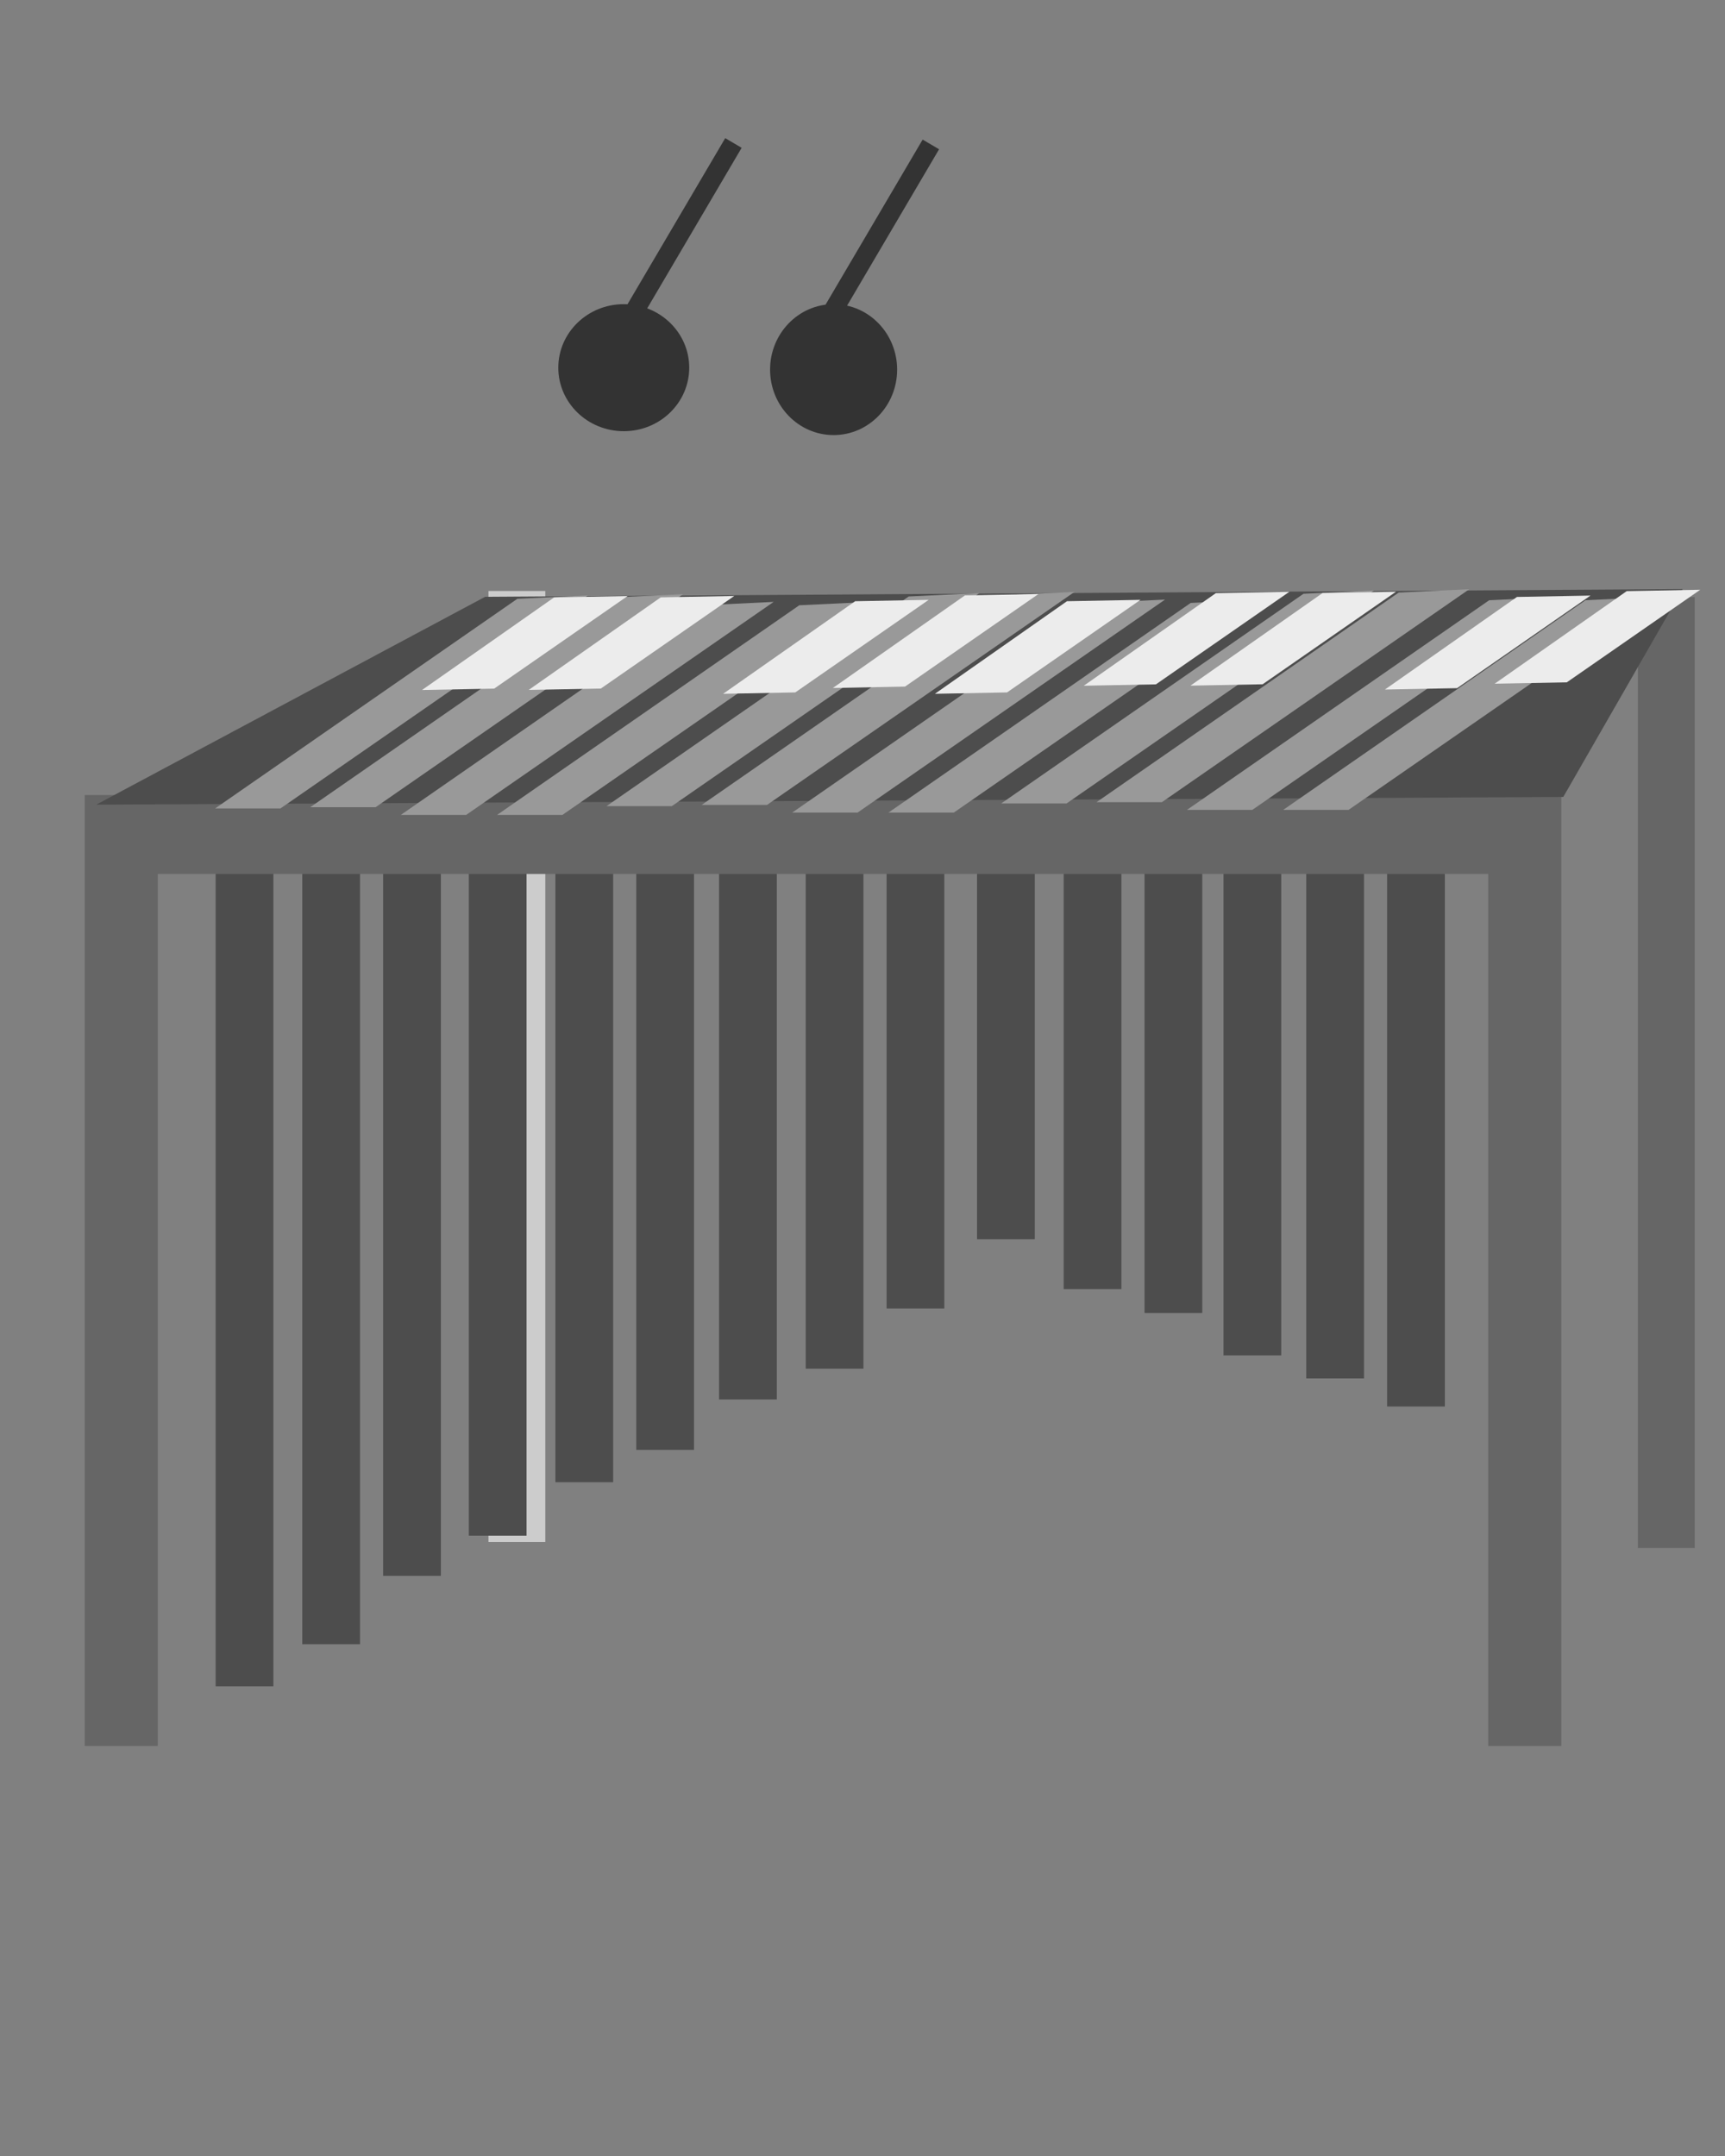 <?xml version="1.0" encoding="UTF-8" standalone="no"?>
<!-- Created with Inkscape (http://www.inkscape.org/) -->

<svg
   xmlns:dc="http://purl.org/dc/elements/1.1/"
   xmlns:cc="http://creativecommons.org/ns#"
   xmlns:rdf="http://www.w3.org/1999/02/22-rdf-syntax-ns#"
   xmlns:svg="http://www.w3.org/2000/svg"
   xmlns="http://www.w3.org/2000/svg"
   xmlns:sodipodi="http://sodipodi.sourceforge.net/DTD/sodipodi-0.dtd"
   xmlns:inkscape="http://www.inkscape.org/namespaces/inkscape"
   width="40"
   height="50"
   viewBox="0 0 40 50"
   id="svg2"
   version="1.1"
   inkscape:version="0.91 r13725"
   sodipodi:docname="myMarimbaDesign.svg">
  <rect x="0" y="0" width="40" height="50" fill="#808080" stroke="none"/>
  <defs
     id="defs4" />
  <sodipodi:namedview
     id="base"
     pagecolor="#ffffff"
     bordercolor="#666666"
     borderopacity="1.0"
     inkscape:pageopacity="0.0"
     inkscape:pageshadow="2"
     inkscape:zoom="44.8"
     inkscape:cx="10.127038"
     inkscape:cy="18.335859"
     inkscape:document-units="px"
     inkscape:current-layer="layer1"
     showgrid="false"
     units="px"
     inkscape:window-width="1920"
     inkscape:window-height="1017"
     inkscape:window-x="-8"
     inkscape:window-y="-8"
     inkscape:window-maximized="1" />
  <g
     inkscape:label="Ebene 1"
     inkscape:groupmode="layer"
     id="layer1"
     transform="translate(0,-1002.362)">
    <rect
       style="opacity:1;fill:#cccccc;fill-opacity:1;stroke:none;stroke-width:0.1;stroke-miterlimit:4;stroke-dasharray:none;stroke-opacity:1"
       id="rect4254-5-3-5-5"
       width="1.318"
       height="22.054"
       x="11.327"
       y="1016.068" />
    <rect
       style="opacity:1;fill:#666666;fill-opacity:1;stroke:none;stroke-width:0.1;stroke-miterlimit:4;stroke-dasharray:none;stroke-opacity:1"
       id="rect4254-5-3-5"
       width="1.318"
       height="22.054"
       x="37.98"
       y="1016.208" />
    <rect
       style="opacity:1;fill:#4d4d4d;fill-opacity:1;stroke:none;stroke-width:0.1;stroke-miterlimit:4;stroke-dasharray:none;stroke-opacity:1"
       id="rect4149"
       width="1.339"
       height="19.286"
       x="5"
       y="1022.184" />
    <rect
       style="opacity:1;fill:#4d4d4d;fill-opacity:1;stroke:none;stroke-width:0.1;stroke-miterlimit:4;stroke-dasharray:none;stroke-opacity:1"
       id="rect4149-3"
       width="1.339"
       height="18.321"
       x="7.009"
       y="1022.173" />
    <rect
       style="opacity:1;fill:#4d4d4d;fill-opacity:1;stroke:none;stroke-width:0.1;stroke-miterlimit:4;stroke-dasharray:none;stroke-opacity:1"
       id="rect4149-3-0"
       width="1.339"
       height="16.831"
       x="8.884"
       y="1022.077" />
    <rect
       style="opacity:1;fill:#4d4d4d;fill-opacity:1;stroke:none;stroke-width:0.1;stroke-miterlimit:4;stroke-dasharray:none;stroke-opacity:1"
       id="rect4149-30"
       width="1.339"
       height="15.938"
       x="10.871"
       y="1022.038" />
    <rect
       style="opacity:1;fill:#4d4d4d;fill-opacity:1;stroke:none;stroke-width:0.1;stroke-miterlimit:4;stroke-dasharray:none;stroke-opacity:1"
       id="rect4149-3-7"
       width="1.339"
       height="14.701"
       x="12.879"
       y="1022.035" />
    <rect
       style="opacity:1;fill:#4d4d4d;fill-opacity:1;stroke:none;stroke-width:0.1;stroke-miterlimit:4;stroke-dasharray:none;stroke-opacity:1"
       id="rect4149-3-0-5"
       width="1.339"
       height="14.026"
       x="14.754"
       y="1021.96" />
    <rect
       style="opacity:1;fill:#4d4d4d;fill-opacity:1;stroke:none;stroke-width:0.1;stroke-miterlimit:4;stroke-dasharray:none;stroke-opacity:1"
       id="rect4149-30-4"
       width="1.339"
       height="12.604"
       x="16.674"
       y="1022.213" />
    <rect
       style="opacity:1;fill:#4d4d4d;fill-opacity:1;stroke:none;stroke-width:0.1;stroke-miterlimit:4;stroke-dasharray:none;stroke-opacity:1"
       id="rect4149-3-7-4"
       width="1.339"
       height="11.893"
       x="18.683"
       y="1022.21" />
    <rect
       style="opacity:1;fill:#4d4d4d;fill-opacity:1;stroke:none;stroke-width:0.1;stroke-miterlimit:4;stroke-dasharray:none;stroke-opacity:1"
       id="rect4149-3-0-5-1"
       width="1.339"
       height="10.554"
       x="20.558"
       y="1022.155" />
    <rect
       style="opacity:1;fill:#4d4d4d;fill-opacity:1;stroke:none;stroke-width:0.1;stroke-miterlimit:4;stroke-dasharray:none;stroke-opacity:1"
       id="rect4149-30-4-8"
       width="1.339"
       height="8.947"
       x="22.656"
       y="1022.155" />
    <rect
       style="opacity:1;fill:#4d4d4d;fill-opacity:1;stroke:none;stroke-width:0.1;stroke-miterlimit:4;stroke-dasharray:none;stroke-opacity:1"
       id="rect4149-3-7-4-2"
       width="1.339"
       height="10.104"
       x="24.665"
       y="1022.155" />
    <rect
       style="opacity:1;fill:#4d4d4d;fill-opacity:1;stroke:none;stroke-width:0.1;stroke-miterlimit:4;stroke-dasharray:none;stroke-opacity:1"
       id="rect4149-3-0-5-1-6"
       width="1.339"
       height="10.722"
       x="26.54"
       y="1022.09" />
    <rect
       style="opacity:1;fill:#4d4d4d;fill-opacity:1;stroke:none;stroke-width:0.1;stroke-miterlimit:4;stroke-dasharray:none;stroke-opacity:1"
       id="rect4149-30-4-5"
       width="1.339"
       height="11.705"
       x="28.371"
       y="1022.09" />
    <rect
       style="opacity:1;fill:#4d4d4d;fill-opacity:1;stroke:none;stroke-width:0.1;stroke-miterlimit:4;stroke-dasharray:none;stroke-opacity:1"
       id="rect4149-3-7-4-4"
       width="1.339"
       height="12.24"
       x="30.29"
       y="1022.09" />
    <rect
       style="opacity:1;fill:#4d4d4d;fill-opacity:1;stroke:none;stroke-width:0.1;stroke-miterlimit:4;stroke-dasharray:none;stroke-opacity:1"
       id="rect4149-3-0-5-1-8"
       width="1.339"
       height="12.955"
       x="32.165"
       y="1022.025" />
    <rect
       style="opacity:1;fill:#666666;fill-opacity:1;stroke:none;stroke-width:0.1;stroke-miterlimit:4;stroke-dasharray:none;stroke-opacity:1"
       id="rect4254"
       width="31.607"
       height="1.875"
       x="3.214"
       y="1020.755" />
    <rect
       style="opacity:1;fill:#666666;fill-opacity:1;stroke:none;stroke-width:0.1;stroke-miterlimit:4;stroke-dasharray:none;stroke-opacity:1"
       id="rect4254-5"
       width="1.696"
       height="22.054"
       x="1.964"
       y="1020.8" />
    <rect
       style="opacity:1;fill:#666666;fill-opacity:1;stroke:none;stroke-width:0.1;stroke-miterlimit:4;stroke-dasharray:none;stroke-opacity:1"
       id="rect4254-5-3"
       width="1.696"
       height="22.054"
       x="34.509"
       y="1020.8" />
    <path
       style="fill:#4d4d4d;fill-rule:evenodd;stroke:none;stroke-width:1px;stroke-linecap:butt;stroke-linejoin:miter;stroke-opacity:1"
       d="M 2.232,1021.023 11.25,1016.202 39.018,1016.023 36.25,1020.844 Z"
       id="path4286"
       inkscape:connector-curvature="0" />
    <path
       style="fill:#999999;fill-rule:evenodd;stroke:none;stroke-width:1px;stroke-linecap:butt;stroke-linejoin:miter;stroke-opacity:1"
       d="m 4.988,1021.111 1.515,0 7.13,-4.94 -1.637,0.078 z"
       id="path4288"
       inkscape:connector-curvature="0"
       sodipodi:nodetypes="ccccc" />
    <path
       style="fill:#999999;fill-rule:evenodd;stroke:none;stroke-width:1px;stroke-linecap:butt;stroke-linejoin:miter;stroke-opacity:1"
       d="m 7.195,1021.082 1.515,0 7.13,-4.94 -1.637,0.078 z"
       id="path4288-0"
       inkscape:connector-curvature="0"
       sodipodi:nodetypes="ccccc" />
    <path
       style="fill:#999999;fill-rule:evenodd;stroke:none;stroke-width:1px;stroke-linecap:butt;stroke-linejoin:miter;stroke-opacity:1"
       d="m 9.294,1021.261 1.515,0 7.13,-4.94 -1.637,0.078 z"
       id="path4288-0-2"
       inkscape:connector-curvature="0"
       sodipodi:nodetypes="ccccc" />
    <path
       style="fill:#999999;fill-rule:evenodd;stroke:none;stroke-width:1px;stroke-linecap:butt;stroke-linejoin:miter;stroke-opacity:1"
       d="m 11.526,1021.261 1.515,0 7.13,-4.94 -1.637,0.078 z"
       id="path4288-0-2-0"
       inkscape:connector-curvature="0"
       sodipodi:nodetypes="ccccc" />
    <path
       style="fill:#999999;fill-rule:evenodd;stroke:none;stroke-width:1px;stroke-linecap:butt;stroke-linejoin:miter;stroke-opacity:1"
       d="m 14.064,1021.057 1.515,0 7.13,-4.94 -1.637,0.078 z"
       id="path4288-3"
       inkscape:connector-curvature="0"
       sodipodi:nodetypes="ccccc" />
    <path
       style="fill:#999999;fill-rule:evenodd;stroke:none;stroke-width:1px;stroke-linecap:butt;stroke-linejoin:miter;stroke-opacity:1"
       d="m 16.271,1021.029 1.515,0 7.13,-4.94 -1.637,0.078 z"
       id="path4288-0-8"
       inkscape:connector-curvature="0"
       sodipodi:nodetypes="ccccc" />
    <path
       style="fill:#999999;fill-rule:evenodd;stroke:none;stroke-width:1px;stroke-linecap:butt;stroke-linejoin:miter;stroke-opacity:1"
       d="m 18.37,1021.207 1.515,0 7.13,-4.94 -1.637,0.078 z"
       id="path4288-0-2-8"
       inkscape:connector-curvature="0"
       sodipodi:nodetypes="ccccc" />
    <path
       style="fill:#999999;fill-rule:evenodd;stroke:none;stroke-width:1px;stroke-linecap:butt;stroke-linejoin:miter;stroke-opacity:1"
       d="m 20.602,1021.207 1.515,0 7.13,-4.94 -1.637,0.078 z"
       id="path4288-0-2-0-6"
       inkscape:connector-curvature="0"
       sodipodi:nodetypes="ccccc" />
    <path
       style="fill:#999999;fill-rule:evenodd;stroke:none;stroke-width:1px;stroke-linecap:butt;stroke-linejoin:miter;stroke-opacity:1"
       d="m 23.218,1020.994 1.515,0 7.13,-4.94 -1.637,0.078 z"
       id="path4288-3-5"
       inkscape:connector-curvature="0"
       sodipodi:nodetypes="ccccc" />
    <path
       style="fill:#999999;fill-rule:evenodd;stroke:none;stroke-width:1px;stroke-linecap:butt;stroke-linejoin:miter;stroke-opacity:1"
       d="m 25.426,1020.966 1.515,0 7.13,-4.94 -1.637,0.078 z"
       id="path4288-0-8-0"
       inkscape:connector-curvature="0"
       sodipodi:nodetypes="ccccc" />
    <path
       style="fill:#999999;fill-rule:evenodd;stroke:none;stroke-width:1px;stroke-linecap:butt;stroke-linejoin:miter;stroke-opacity:1"
       d="m 27.524,1021.144 1.515,0 7.13,-4.94 -1.637,0.078 z"
       id="path4288-0-2-8-5"
       inkscape:connector-curvature="0"
       sodipodi:nodetypes="ccccc" />
    <path
       style="fill:#999999;fill-rule:evenodd;stroke:none;stroke-width:1px;stroke-linecap:butt;stroke-linejoin:miter;stroke-opacity:1"
       d="m 29.756,1021.144 1.515,0 7.13,-4.94 -1.637,0.078 z"
       id="path4288-0-2-0-6-4"
       inkscape:connector-curvature="0"
       sodipodi:nodetypes="ccccc" />
    <path
       style="fill:#ececec;fill-rule:evenodd;stroke:none;stroke-width:1px;stroke-linecap:butt;stroke-linejoin:miter;stroke-opacity:1"
       d="m 9.786,1018.364 1.673,-0.032 3.094,-2.147 -1.705,0.032 z"
       id="path4446"
       inkscape:connector-curvature="0" />
    <path
       style="fill:#ececec;fill-rule:evenodd;stroke:none;stroke-width:1px;stroke-linecap:butt;stroke-linejoin:miter;stroke-opacity:1"
       d="m 12.26,1018.362 1.673,-0.032 3.094,-2.147 -1.705,0.032 z"
       id="path4446-7"
       inkscape:connector-curvature="0" />
    <path
       style="fill:#ececec;fill-rule:evenodd;stroke:none;stroke-width:1px;stroke-linecap:butt;stroke-linejoin:miter;stroke-opacity:1"
       d="m 16.768,1018.452 1.673,-0.032 3.094,-2.147 -1.705,0.032 z"
       id="path4446-7-1"
       inkscape:connector-curvature="0" />
    <path
       style="fill:#ececec;fill-rule:evenodd;stroke:none;stroke-width:1px;stroke-linecap:butt;stroke-linejoin:miter;stroke-opacity:1"
       d="m 19.313,1018.317 1.673,-0.032 3.094,-2.147 -1.705,0.032 z"
       id="path4446-7-1-4"
       inkscape:connector-curvature="0" />
    <path
       style="fill:#ececec;fill-rule:evenodd;stroke:none;stroke-width:1px;stroke-linecap:butt;stroke-linejoin:miter;stroke-opacity:1"
       d="m 21.679,1018.452 1.673,-0.032 3.094,-2.147 -1.705,0.032 z"
       id="path4446-7-1-4-5"
       inkscape:connector-curvature="0" />
    <path
       style="fill:#ececec;fill-rule:evenodd;stroke:none;stroke-width:1px;stroke-linecap:butt;stroke-linejoin:miter;stroke-opacity:1"
       d="m 25.131,1018.265 1.673,-0.032 3.094,-2.147 -1.705,0.032 z"
       id="path4446-0"
       inkscape:connector-curvature="0" />
    <path
       style="fill:#ececec;fill-rule:evenodd;stroke:none;stroke-width:1px;stroke-linecap:butt;stroke-linejoin:miter;stroke-opacity:1"
       d="m 27.605,1018.263 1.673,-0.032 3.094,-2.147 -1.705,0.032 z"
       id="path4446-7-2"
       inkscape:connector-curvature="0" />
    <path
       style="fill:#ececec;fill-rule:evenodd;stroke:none;stroke-width:1px;stroke-linecap:butt;stroke-linejoin:miter;stroke-opacity:1"
       d="m 32.114,1018.353 1.673,-0.032 3.094,-2.147 -1.705,0.032 z"
       id="path4446-7-1-8"
       inkscape:connector-curvature="0" />
    <path
       style="fill:#ececec;fill-rule:evenodd;stroke:none;stroke-width:1px;stroke-linecap:butt;stroke-linejoin:miter;stroke-opacity:1"
       d="m 34.659,1018.218 1.673,-0.032 3.094,-2.147 -1.705,0.032 z"
       id="path4446-7-1-4-7"
       inkscape:connector-curvature="0" />
    <ellipse
       style="opacity:1;fill:#333333;fill-opacity:1;stroke:none;stroke-width:0.1;stroke-miterlimit:4;stroke-dasharray:none;stroke-opacity:1"
       id="path4535"
       cx="14.464"
       cy="1010.889"
       rx="1.518"
       ry="1.473" />
    <ellipse
       style="opacity:1;fill:#333333;fill-opacity:1;stroke:none;stroke-width:0.1;stroke-miterlimit:4;stroke-dasharray:none;stroke-opacity:1"
       id="path4537"
       cx="19.33"
       cy="1010.934"
       rx="1.473"
       ry="1.518" />
    <rect
       style="opacity:1;fill:#333333;fill-opacity:1;stroke:none;stroke-width:0.1;stroke-miterlimit:4;stroke-dasharray:none;stroke-opacity:1"
       id="rect4539"
       width="0.442"
       height="6.124"
       x="524.269"
       y="858.192"
       transform="matrix(0.862,0.507,-0.507,0.862,0,0)" />
    <rect
       style="opacity:1;fill:#333333;fill-opacity:1;stroke:none;stroke-width:0.1;stroke-miterlimit:4;stroke-dasharray:none;stroke-opacity:1"
       id="rect4539-2"
       width="0.442"
       height="6.124"
       x="528.232"
       y="855.9"
       transform="matrix(0.862,0.507,-0.507,0.862,0,0)"
       inkscape:transform-center-x="4.2300139"
       inkscape:transform-center-y="-0.063134536" />
  </g>
</svg>

